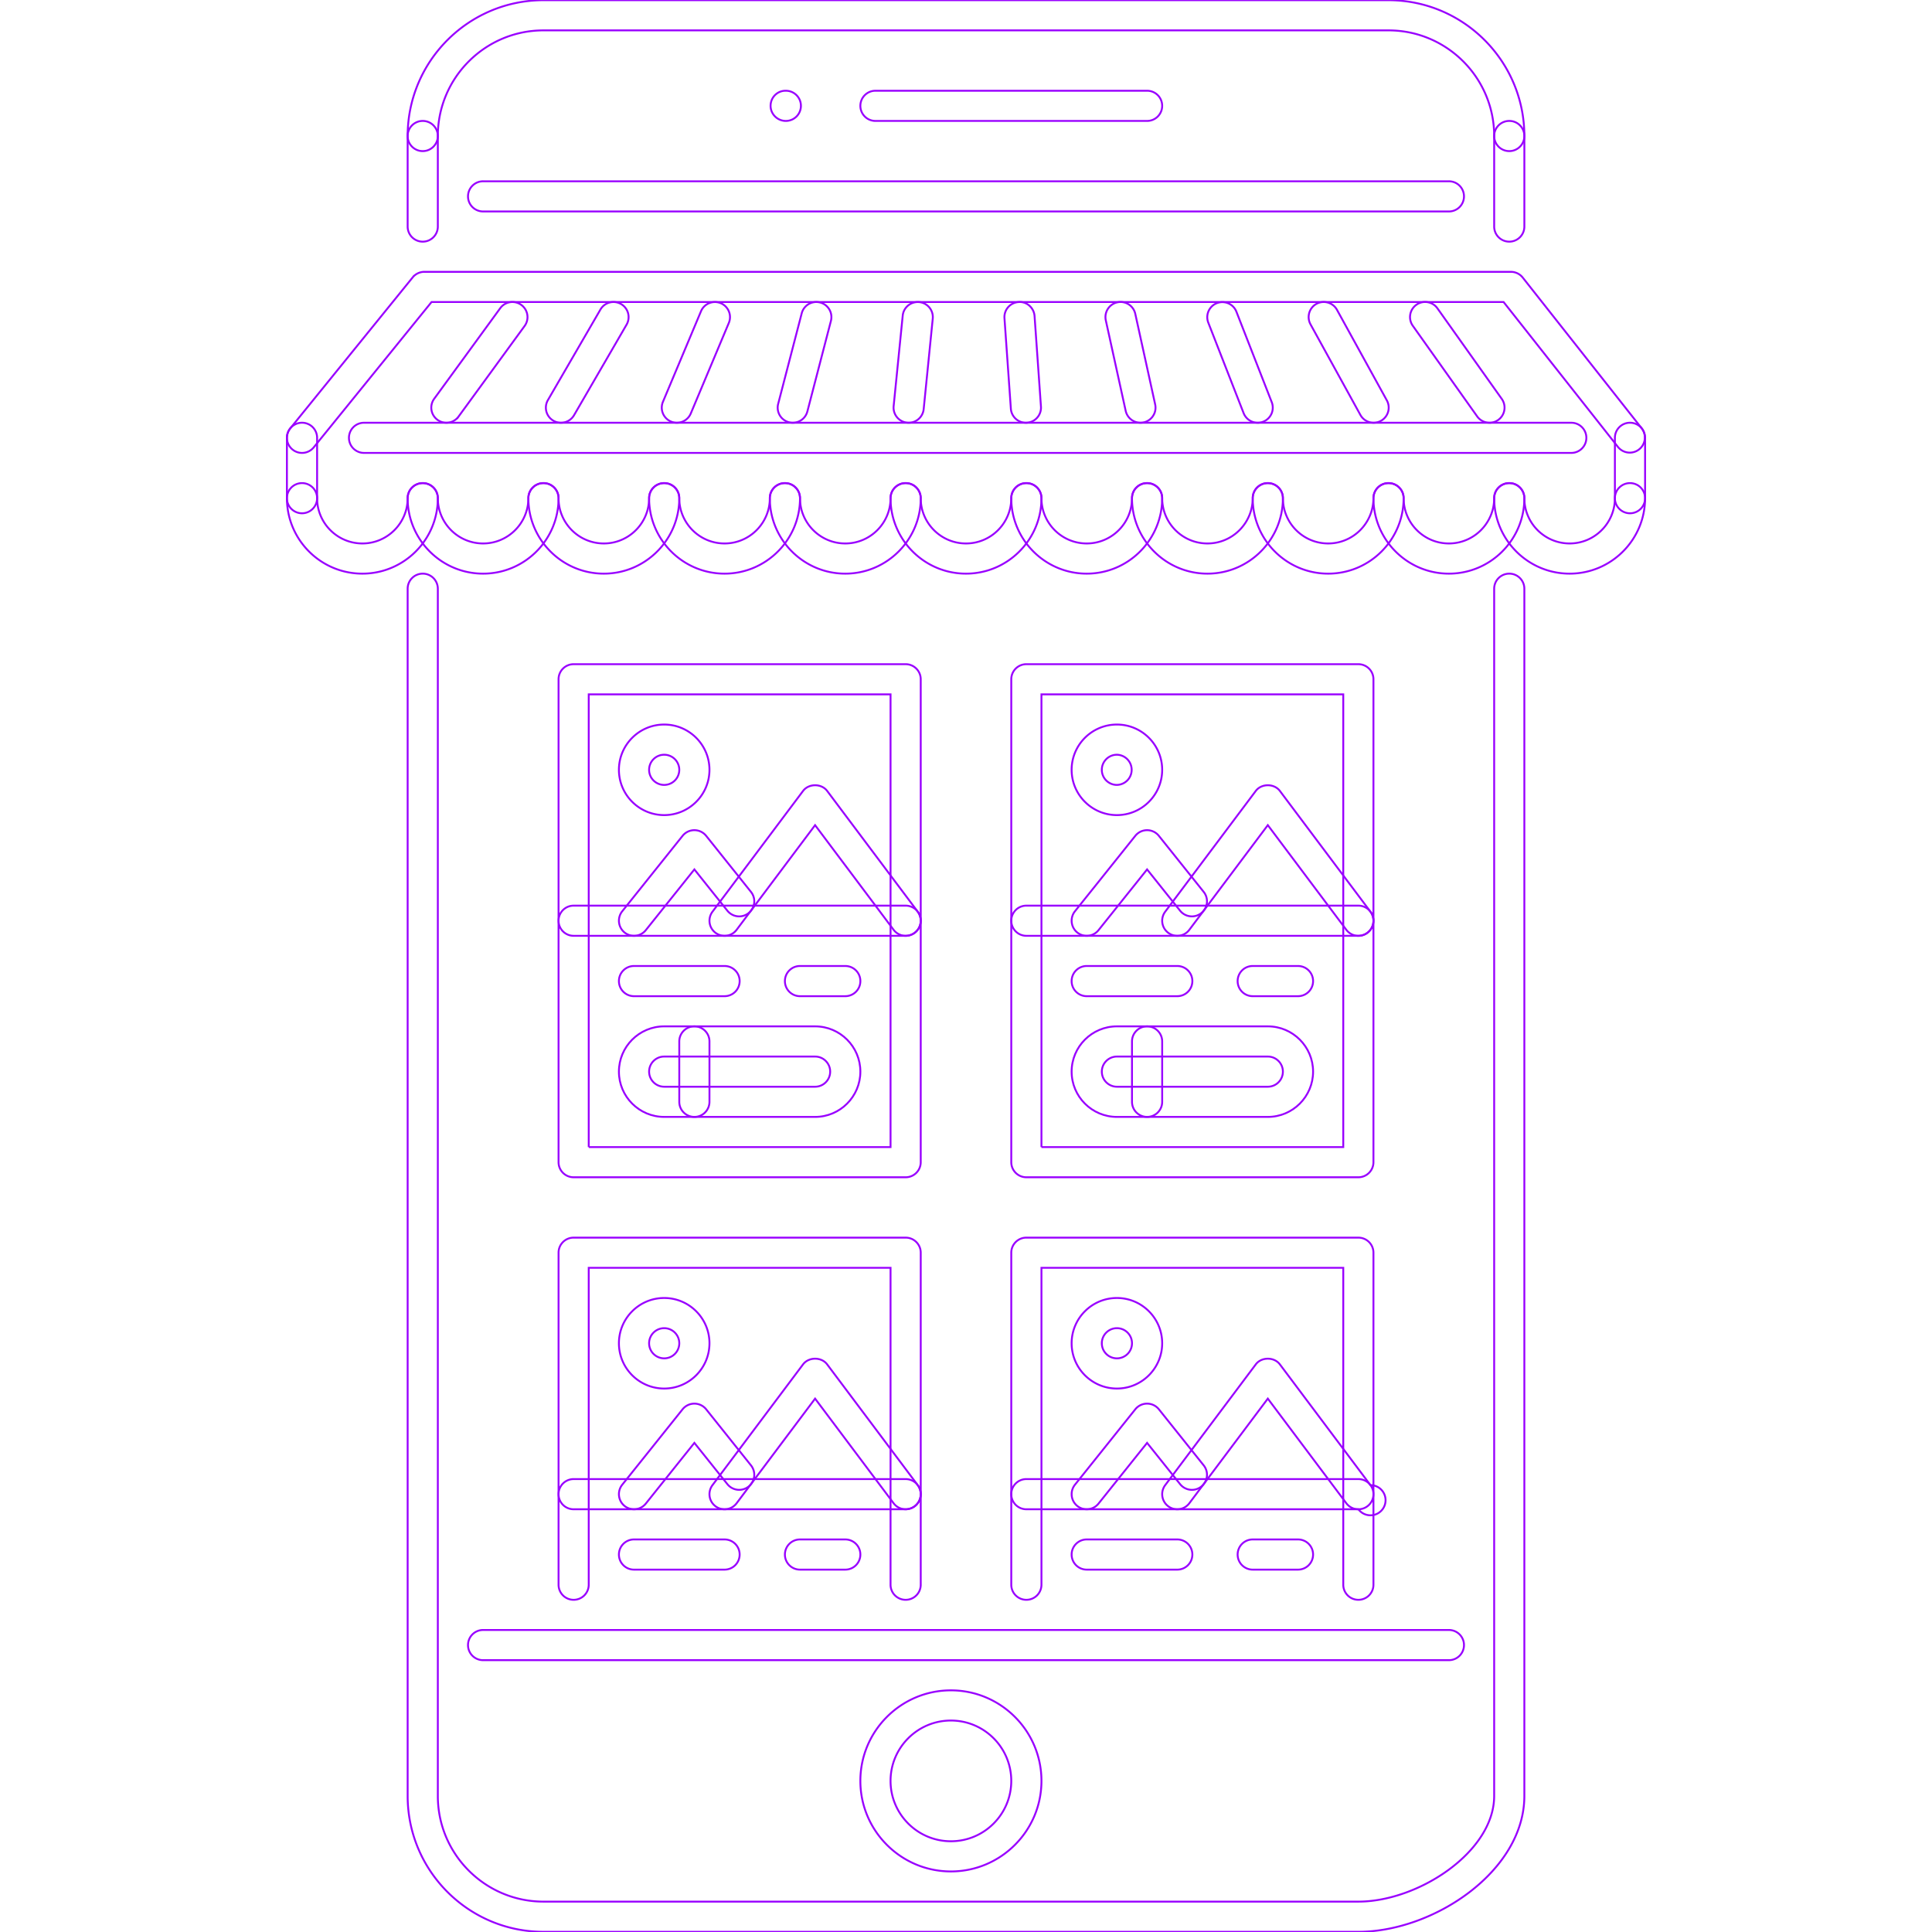 <svg viewBox="0 0 1024 1024" fill="#9900ff" class="icon" version="1.1" xmlns="http://www.w3.org/2000/svg" stroke="#9900ff"><g id="SVGRepo_bgCarrier" stroke-width="0"></g><g id="SVGRepo_tracerCarrier" stroke-linecap="round" stroke-linejoin="round"></g><g id="SVGRepo_iconCarrier"><path d="M416.504 64.092c-4.42 0-8.076-3.578-8.076-8 0-4.42 3.5-7.998 7.92-7.998h0.156c4.422 0 8 3.578 8 7.998a7.996 7.996 0 0 1-8 8z" fill=""></path><path d="M799.94 80.09a7.994 7.994 0 0 1-7.996-8c0-30.868-25.122-55.988-55.988-55.988H288.046c-30.87 0-55.988 25.12-55.988 55.988 0 4.42-3.578 8-7.998 8-4.422 0-8-3.578-8-8 0-39.694 32.29-71.986 71.986-71.986h447.908c39.694 0 71.984 32.292 71.984 71.986a7.992 7.992 0 0 1-7.998 8zM719.958 1023.894H288.046c-39.696 0-71.986-32.292-71.986-71.986V312.042a7.994 7.994 0 0 1 8-7.998 7.994 7.994 0 0 1 7.998 7.998v639.868c0 30.87 25.12 55.988 55.988 55.988h431.91c31.728 0 71.986-26.37 71.986-55.988V312.042a7.992 7.992 0 0 1 7.996-7.998c4.422 0 8 3.578 8 7.998v639.868c0.002 39.866-48.13 71.984-87.98 71.984z" fill=""></path><path d="M767.948 879.924H256.052a7.994 7.994 0 0 1-7.998-7.998c0-4.422 3.578-8 7.998-8h511.894a7.994 7.994 0 0 1 7.998 8 7.99 7.99 0 0 1-7.996 7.998zM504.002 991.9c-26.462 0-47.99-21.528-47.99-47.99s21.528-47.99 47.99-47.99 47.99 21.528 47.99 47.99-21.528 47.99-47.99 47.99z m0-79.982c-17.636 0-31.994 14.34-31.994 31.992s14.356 31.994 31.994 31.994c17.652 0 31.992-14.342 31.992-31.994s-14.34-31.992-31.992-31.992zM607.98 64.092h-143.97a7.994 7.994 0 0 1-7.998-8 7.994 7.994 0 0 1 7.998-7.998h143.97a7.994 7.994 0 0 1 7.998 7.998c0 4.424-3.578 8-7.998 8zM160.074 240.056a7.964 7.964 0 0 1-5.03-1.79 7.98 7.98 0 0 1-1.172-11.248l64.846-79.982a7.97 7.97 0 0 1 6.202-2.96H800.8c2.454 0 4.766 1.124 6.282 3.046l63.126 79.984a8 8 0 0 1-12.56 9.904l-60.72-76.938H228.73l-62.44 77.024a7.99 7.99 0 0 1-6.216 2.96zM192.066 304.042c-22.058 0-39.992-17.942-39.992-39.992 0-4.42 3.578-7.998 8-7.998s8 3.578 8 7.998c0 13.232 10.762 23.996 23.994 23.996s23.996-10.764 23.996-23.996a7.994 7.994 0 0 1 8-7.998 7.994 7.994 0 0 1 7.998 7.998c-0.004 22.052-17.952 39.992-39.996 39.992z" fill=""></path><path d="M256.052 304.042c-22.056 0-39.992-17.942-39.992-39.992a7.994 7.994 0 0 1 8-7.998 7.994 7.994 0 0 1 7.998 7.998c0 13.232 10.764 23.996 23.994 23.996 13.232 0 23.996-10.764 23.996-23.996 0-4.42 3.578-7.998 7.998-7.998s7.998 3.578 7.998 7.998c0 22.052-17.948 39.992-39.992 39.992z" fill=""></path><path d="M320.04 304.042c-22.058 0-39.992-17.942-39.992-39.992 0-4.42 3.578-7.998 7.998-7.998s7.998 3.578 7.998 7.998c0 13.232 10.764 23.996 23.996 23.996s23.996-10.764 23.996-23.996a7.994 7.994 0 0 1 7.998-7.998 7.994 7.994 0 0 1 7.998 7.998c0 22.052-17.95 39.992-39.992 39.992z" fill=""></path><path d="M384.028 304.042c-22.058 0-39.992-17.942-39.992-39.992a7.994 7.994 0 0 1 7.998-7.998 7.994 7.994 0 0 1 7.998 7.998c0 13.232 10.764 23.996 23.996 23.996 13.23 0 23.994-10.764 23.994-23.996a7.994 7.994 0 0 1 7.998-7.998c4.422 0 8 3.578 8 7.998-0.002 22.052-17.95 39.992-39.992 39.992z" fill=""></path><path d="M448.014 304.042c-22.058 0-39.992-17.942-39.992-39.992a7.994 7.994 0 0 1 7.998-7.998c4.422 0 8 3.578 8 7.998 0 13.232 10.762 23.996 23.996 23.996 13.232 0 23.996-10.764 23.996-23.996 0-4.42 3.578-7.998 7.998-7.998s8 3.578 8 7.998c-0.004 22.052-17.954 39.992-39.996 39.992z" fill=""></path><path d="M512 304.042c-22.058 0-39.992-17.942-39.992-39.992 0-4.42 3.578-7.998 7.998-7.998s8 3.578 8 7.998c0 13.232 10.762 23.996 23.994 23.996s23.994-10.764 23.994-23.996a7.994 7.994 0 0 1 8-7.998 7.994 7.994 0 0 1 7.998 7.998c0 22.052-17.934 39.992-39.992 39.992z" fill=""></path><path d="M575.986 304.042c-22.042 0-39.992-17.942-39.992-39.992a7.994 7.994 0 0 1 8-7.998 7.994 7.994 0 0 1 7.998 7.998c0 13.232 10.764 23.996 23.994 23.996 13.232 0 23.996-10.764 23.996-23.996 0-4.42 3.578-7.998 7.998-7.998s7.998 3.578 7.998 7.998c0 22.052-17.934 39.992-39.992 39.992z" fill=""></path><path d="M639.974 304.042c-22.042 0-39.992-17.942-39.992-39.992 0-4.42 3.578-7.998 7.998-7.998s7.998 3.578 7.998 7.998c0 13.232 10.764 23.996 23.996 23.996 13.23 0 23.994-10.764 23.994-23.996a7.994 7.994 0 0 1 7.998-7.998 7.994 7.994 0 0 1 7.998 7.998c0 22.052-17.932 39.992-39.99 39.992z" fill=""></path><path d="M703.96 304.042c-22.042 0-39.992-17.942-39.992-39.992a7.994 7.994 0 0 1 7.998-7.998 7.994 7.994 0 0 1 7.998 7.998c0 13.232 10.764 23.996 23.996 23.996 13.23 0 23.994-10.764 23.994-23.996a7.994 7.994 0 0 1 8-7.998 7.992 7.992 0 0 1 7.996 7.998c0.002 22.052-17.932 39.992-39.99 39.992z" fill=""></path><path d="M767.948 304.042c-22.042 0-39.992-17.942-39.992-39.992a7.994 7.994 0 0 1 8-7.998 7.992 7.992 0 0 1 7.996 7.998c0 13.232 10.766 23.996 23.996 23.996s23.996-10.764 23.996-23.996a7.992 7.992 0 0 1 7.996-7.998c4.422 0 8 3.578 8 7.998 0 22.052-17.934 39.992-39.992 39.992z" fill=""></path><path d="M831.934 304.042c-22.042 0-39.99-17.942-39.99-39.992a7.992 7.992 0 0 1 7.996-7.998c4.422 0 8 3.578 8 7.998 0 13.232 10.762 23.996 23.994 23.996s23.996-10.764 23.996-23.996a7.994 7.994 0 0 1 7.998-7.998 7.994 7.994 0 0 1 7.998 7.998c0 22.052-17.934 39.992-39.992 39.992z" fill=""></path><path d="M160.074 272.048a8 8 0 0 1-8-7.998v-31.994a8 8 0 1 1 16 0v31.994a8.006 8.006 0 0 1-8 7.998z" fill=""></path><path d="M832.808 240.056H192.942c-4.42 0-7.998-3.578-7.998-8s3.578-7.998 7.998-7.998h639.868c4.422 0 7.998 3.578 7.998 7.998s-3.578 8-8 8z" fill=""></path><path d="M236.588 224.06c-1.64 0-3.28-0.5-4.702-1.54a7.976 7.976 0 0 1-1.75-11.168l34.992-47.99a7.968 7.968 0 0 1 11.17-1.75 7.992 7.992 0 0 1 1.75 11.17l-34.992 47.99a7.986 7.986 0 0 1-6.468 3.288zM297.326 224.06a7.994 7.994 0 0 1-6.92-12.012l27.838-47.99a7.986 7.986 0 0 1 10.934-2.906 7.996 7.996 0 0 1 2.906 10.936l-27.838 47.99a8.004 8.004 0 0 1-6.92 3.982zM358.75 224.06a7.998 7.998 0 0 1-7.374-11.098l20.168-47.99c1.718-4.086 6.42-5.96 10.466-4.274a8.004 8.004 0 0 1 4.28 10.474l-20.166 47.99a8.014 8.014 0 0 1-7.374 4.898zM420.192 224.06a7.998 7.998 0 0 1-7.748-10.014l12.482-47.99a7.984 7.984 0 0 1 9.762-5.726 8 8 0 0 1 5.718 9.756l-12.482 47.99a7.99 7.99 0 0 1-7.732 5.984zM481.616 224.06a8.004 8.004 0 0 1-7.968-8.796l4.812-47.99c0.438-4.39 4.31-7.538 8.748-7.164a8.004 8.004 0 0 1 7.17 8.756l-4.812 47.99a8.004 8.004 0 0 1-7.95 7.204zM543.744 224.06a7.982 7.982 0 0 1-7.966-7.436l-3.39-47.99a7.986 7.986 0 0 1 7.404-8.538c4.328-0.446 8.232 3.008 8.544 7.414l3.39 47.99a7.996 7.996 0 0 1-7.982 8.56zM604.45 224.06a8.016 8.016 0 0 1-7.81-6.28l-10.544-48.006a8.008 8.008 0 0 1 6.094-9.53c4.264-0.968 8.576 1.774 9.53 6.092l10.542 48.006a7.992 7.992 0 0 1-7.812 9.718zM666.594 224.06a8.006 8.006 0 0 1-7.452-5.092l-18.746-48.006a7.998 7.998 0 0 1 14.902-5.812l18.746 48.004a7.992 7.992 0 0 1-7.45 10.906zM728.048 224.06a7.98 7.98 0 0 1-7.014-4.14l-26.432-48.006a8 8 0 0 1 3.14-10.866 8.018 8.018 0 0 1 10.872 3.148l26.434 48.006a8 8 0 0 1-7 11.858zM789.458 224.06a7.988 7.988 0 0 1-6.532-3.366l-34.102-48.006a7.992 7.992 0 0 1 1.89-11.154c3.594-2.578 8.592-1.71 11.154 1.89l34.102 48.006a8.02 8.02 0 0 1-1.89 11.154c-1.404 1-3.028 1.476-4.622 1.476z" fill=""></path><path d="M863.928 272.048a7.992 7.992 0 0 1-7.998-7.998v-31.994a7.994 7.994 0 0 1 7.998-7.998 7.994 7.994 0 0 1 7.998 7.998v31.994a7.994 7.994 0 0 1-7.998 7.998z" fill=""></path><path d="M719.958 623.976h-175.962c-4.422 0-8-3.578-8-7.998V360.032a7.994 7.994 0 0 1 8-7.998h175.962a7.994 7.994 0 0 1 7.998 7.998V615.98a7.996 7.996 0 0 1-7.998 7.996z m-167.966-15.996h159.966V368.03h-159.966V607.98z" fill=""></path><path d="M671.966 591.984h-79.982c-13.232 0-23.996-10.766-23.996-23.996 0-13.232 10.764-23.996 23.996-23.996h79.982c13.232 0 23.996 10.764 23.996 23.996 0 13.23-10.762 23.996-23.996 23.996z m-79.982-31.994c-4.406 0-7.998 3.592-7.998 7.998s3.592 7.998 7.998 7.998h79.982c4.422 0 7.998-3.592 7.998-7.998s-3.576-7.998-7.998-7.998h-79.982zM719.958 496.002h-175.962c-4.422 0-8-3.578-8-7.998s3.578-8 8-8h175.962c4.42 0 7.998 3.578 7.998 8s-3.58 7.998-7.998 7.998z" fill=""></path><path d="M719.972 496.002a7.946 7.946 0 0 1-6.404-3.202l-41.602-55.45L630.38 492.8c-2.638 3.546-7.652 4.25-11.2 1.602a7.99 7.99 0 0 1-1.594-11.194l47.99-63.986c3.014-4.032 9.78-4.032 12.794 0l47.988 63.986a7.98 7.98 0 0 1-1.61 11.194c-1.432 1.078-3.104 1.6-4.776 1.6z" fill=""></path><path d="M575.986 496.002a8 8 0 0 1-4.998-1.75 8.024 8.024 0 0 1-1.25-11.248l31.994-39.992a7.996 7.996 0 0 1 12.496 0.006l23.746 29.698a7.986 7.986 0 0 1-1.25 11.24 8.008 8.008 0 0 1-11.248-1.258l-17.496-21.886-25.744 32.19a7.994 7.994 0 0 1-6.25 3zM591.984 432.016c-13.232 0-23.996-10.764-23.996-23.996s10.764-23.996 23.996-23.996c13.23 0 23.994 10.762 23.994 23.996 0 13.232-10.764 23.996-23.994 23.996z m0-31.992c-4.406 0-7.998 3.584-7.998 7.998s3.592 7.998 7.998 7.998a8 8 0 0 0 0-15.996zM623.976 527.996h-47.99c-4.42 0-7.998-3.578-7.998-7.998s3.578-7.998 7.998-7.998h47.99c4.422 0 7.998 3.578 7.998 7.998s-3.576 7.998-7.998 7.998zM687.962 527.996h-23.994c-4.42 0-7.998-3.578-7.998-7.998s3.578-7.998 7.998-7.998h23.994c4.422 0 8 3.578 8 7.998s-3.578 7.998-8 7.998zM607.98 591.984a7.994 7.994 0 0 1-7.998-8v-31.992c0-4.422 3.578-8 7.998-8s7.998 3.578 7.998 8v31.992c0 4.422-3.578 8-7.998 8z" fill=""></path><path d="M480.006 623.976h-175.964a7.994 7.994 0 0 1-7.998-7.998V360.032a7.994 7.994 0 0 1 7.998-7.998h175.964c4.42 0 8 3.578 8 7.998V615.98a7.994 7.994 0 0 1-8 7.996z m-167.964-15.996h159.968V368.03h-159.968V607.98z" fill=""></path><path d="M432.018 591.984h-79.984c-13.232 0-23.994-10.766-23.994-23.996 0-13.232 10.762-23.996 23.994-23.996h79.984c13.23 0 23.994 10.764 23.994 23.996 0 13.23-10.764 23.996-23.994 23.996z m-79.984-31.994c-4.406 0-7.998 3.592-7.998 7.998s3.592 7.998 7.998 7.998h79.984c4.42 0 7.998-3.592 7.998-7.998s-3.578-7.998-7.998-7.998h-79.984zM480.006 496.002h-175.964c-4.42 0-7.998-3.578-7.998-7.998s3.578-8 7.998-8h175.964c4.42 0 8 3.578 8 8s-3.578 7.998-8 7.998z" fill=""></path><path d="M480.022 496.002a7.956 7.956 0 0 1-6.406-3.202l-41.6-55.45-41.584 55.45c-2.64 3.546-7.654 4.25-11.202 1.602a7.992 7.992 0 0 1-1.592-11.194l47.99-63.986c3.016-4.032 9.78-4.032 12.794 0l47.99 63.986a7.98 7.98 0 0 1-1.61 11.194c-1.436 1.078-3.108 1.6-4.78 1.6z" fill=""></path><path d="M336.038 496.002a8.008 8.008 0 0 1-5-1.75 8.028 8.028 0 0 1-1.25-11.248l31.994-39.992a8.002 8.002 0 0 1 12.5 0.006l23.744 29.698a7.986 7.986 0 0 1-1.25 11.24 8.004 8.004 0 0 1-11.248-1.258l-17.496-21.886-25.746 32.19a7.994 7.994 0 0 1-6.248 3zM352.034 432.016c-13.232 0-23.994-10.764-23.994-23.996s10.762-23.996 23.994-23.996 23.996 10.762 23.996 23.996c-0.002 13.232-10.764 23.996-23.996 23.996z m0-31.992c-4.406 0-7.998 3.584-7.998 7.998s3.592 7.998 7.998 7.998a7.996 7.996 0 1 0 0-15.996zM384.028 527.996h-47.99c-4.422 0-7.998-3.578-7.998-7.998s3.576-7.998 7.998-7.998h47.99c4.42 0 7.998 3.578 7.998 7.998s-3.578 7.998-7.998 7.998zM448.014 527.996h-23.996c-4.42 0-8-3.578-8-7.998s3.578-7.998 8-7.998h23.996c4.42 0 7.998 3.578 7.998 7.998s-3.578 7.998-7.998 7.998zM368.03 591.984c-4.42 0-8-3.578-8-8v-31.992c0-4.422 3.578-8 8-8s7.998 3.578 7.998 8v31.992c0 4.422-3.576 8-7.998 8z" fill=""></path><path d="M719.958 847.93a7.994 7.994 0 0 1-7.998-7.998v-167.964h-159.966v167.964a7.994 7.994 0 0 1-7.998 7.998c-4.422 0-8-3.576-8-7.998v-175.962c0-4.422 3.578-8 8-8h175.962a7.994 7.994 0 0 1 7.998 8v175.962a7.994 7.994 0 0 1-7.998 7.998z" fill=""></path><path d="M719.958 799.94h-175.962c-4.422 0-8-3.576-8-7.998a7.994 7.994 0 0 1 8-7.998h175.962a7.994 7.994 0 0 1 7.998 7.998 7.994 7.994 0 0 1-7.998 7.998z" fill=""></path><path d="M719.972 799.94a7.924 7.924 0 0 1-6.404-3.202l-41.602-55.442-41.586 55.442a7.988 7.988 0 0 1-11.2 1.61 8 8 0 0 1-1.594-11.202l47.99-63.986c3.014-4.032 9.78-4.032 12.794 0l47.988 63.986a8 8 0 1 1-6.386 12.794z" fill=""></path><path d="M575.986 799.94c-1.75 0-3.514-0.56-4.998-1.748a8.024 8.024 0 0 1-1.25-11.248l31.994-39.992a8.008 8.008 0 0 1 12.496 0l23.746 29.712a7.976 7.976 0 0 1-1.25 11.23c-3.438 2.766-8.482 2.188-11.248-1.264l-17.496-21.872-25.744 32.182a7.994 7.994 0 0 1-6.25 3zM591.984 735.954c-13.232 0-23.996-10.764-23.996-23.994 0-13.232 10.764-23.996 23.996-23.996 13.23 0 23.994 10.764 23.994 23.996 0 13.23-10.764 23.994-23.994 23.994z m0-31.994a8.012 8.012 0 0 0-7.998 7.998 8.014 8.014 0 0 0 7.998 7.998 8.004 8.004 0 0 0 7.998-7.998 8.004 8.004 0 0 0-7.998-7.998zM623.976 831.934h-47.99a7.994 7.994 0 0 1-7.998-7.998 7.994 7.994 0 0 1 7.998-7.998h47.99a7.992 7.992 0 0 1 7.998 7.998 7.994 7.994 0 0 1-7.998 7.998zM687.962 831.934h-23.994a7.994 7.994 0 0 1-7.998-7.998 7.994 7.994 0 0 1 7.998-7.998h23.994c4.422 0 8 3.576 8 7.998a7.994 7.994 0 0 1-8 7.998z" fill=""></path><path d="M480.006 847.93a7.994 7.994 0 0 1-7.998-7.998v-167.964H312.04v167.964a7.992 7.992 0 0 1-7.998 7.998 7.994 7.994 0 0 1-7.998-7.998v-175.962c0-4.422 3.578-8 7.998-8h175.964c4.42 0 8 3.578 8 8v175.962a7.994 7.994 0 0 1-8 7.998z" fill=""></path><path d="M480.006 799.94h-175.964a7.994 7.994 0 0 1-7.998-7.998 7.994 7.994 0 0 1 7.998-7.998h175.964c4.42 0 8 3.578 8 7.998a7.994 7.994 0 0 1-8 7.998z" fill=""></path><path d="M480.022 799.94a7.932 7.932 0 0 1-6.406-3.202l-41.6-55.442-41.586 55.442a7.99 7.99 0 0 1-11.202 1.61 8 8 0 0 1-1.592-11.202l47.99-63.986c3.016-4.032 9.78-4.032 12.794 0l47.99 63.986a7.99 7.99 0 0 1-1.61 11.202 8.01 8.01 0 0 1-4.778 1.592z" fill=""></path><path d="M336.038 799.94c-1.75 0-3.516-0.56-5-1.748a8.028 8.028 0 0 1-1.25-11.248l31.994-39.992a8.016 8.016 0 0 1 12.5 0l23.744 29.712a7.976 7.976 0 0 1-1.25 11.23 7.998 7.998 0 0 1-11.248-1.264l-17.496-21.872-25.746 32.182a7.994 7.994 0 0 1-6.248 3zM352.034 735.954c-13.232 0-23.994-10.764-23.994-23.994 0-13.232 10.762-23.996 23.994-23.996s23.996 10.764 23.996 23.996c-0.002 13.23-10.764 23.994-23.996 23.994z m0-31.994a8.012 8.012 0 0 0-7.998 7.998 8.014 8.014 0 0 0 7.998 7.998 8.004 8.004 0 0 0 7.998-7.998 8.002 8.002 0 0 0-7.998-7.998zM384.028 831.934h-47.99a7.994 7.994 0 0 1-7.998-7.998 7.992 7.992 0 0 1 7.998-7.998h47.99a7.994 7.994 0 0 1 7.998 7.998 7.994 7.994 0 0 1-7.998 7.998zM448.014 831.934h-23.996c-4.42 0-8-3.578-8-7.998a7.994 7.994 0 0 1 8-7.998h23.996a7.994 7.994 0 0 1 7.998 7.998 7.994 7.994 0 0 1-7.998 7.998z" fill=""></path><path d="M224.06 128.08c-4.422 0-8-3.578-8-8V72.09a7.994 7.994 0 0 1 8-7.998 7.994 7.994 0 0 1 7.998 7.998V120.08c0 4.422-3.578 8-7.998 8z" fill=""></path><path d="M799.94 128.08a7.994 7.994 0 0 1-7.996-8V72.09a7.992 7.992 0 0 1 7.996-7.998c4.422 0 8 3.578 8 7.998V120.08c0 4.422-3.578 8-8 8z" fill=""></path><path d="M767.948 112.082H256.052a7.994 7.994 0 0 1-7.998-7.998 7.994 7.994 0 0 1 7.998-7.998h511.894a7.994 7.994 0 0 1 7.998 7.998 7.988 7.988 0 0 1-7.996 7.998z" fill=""></path></g></svg>